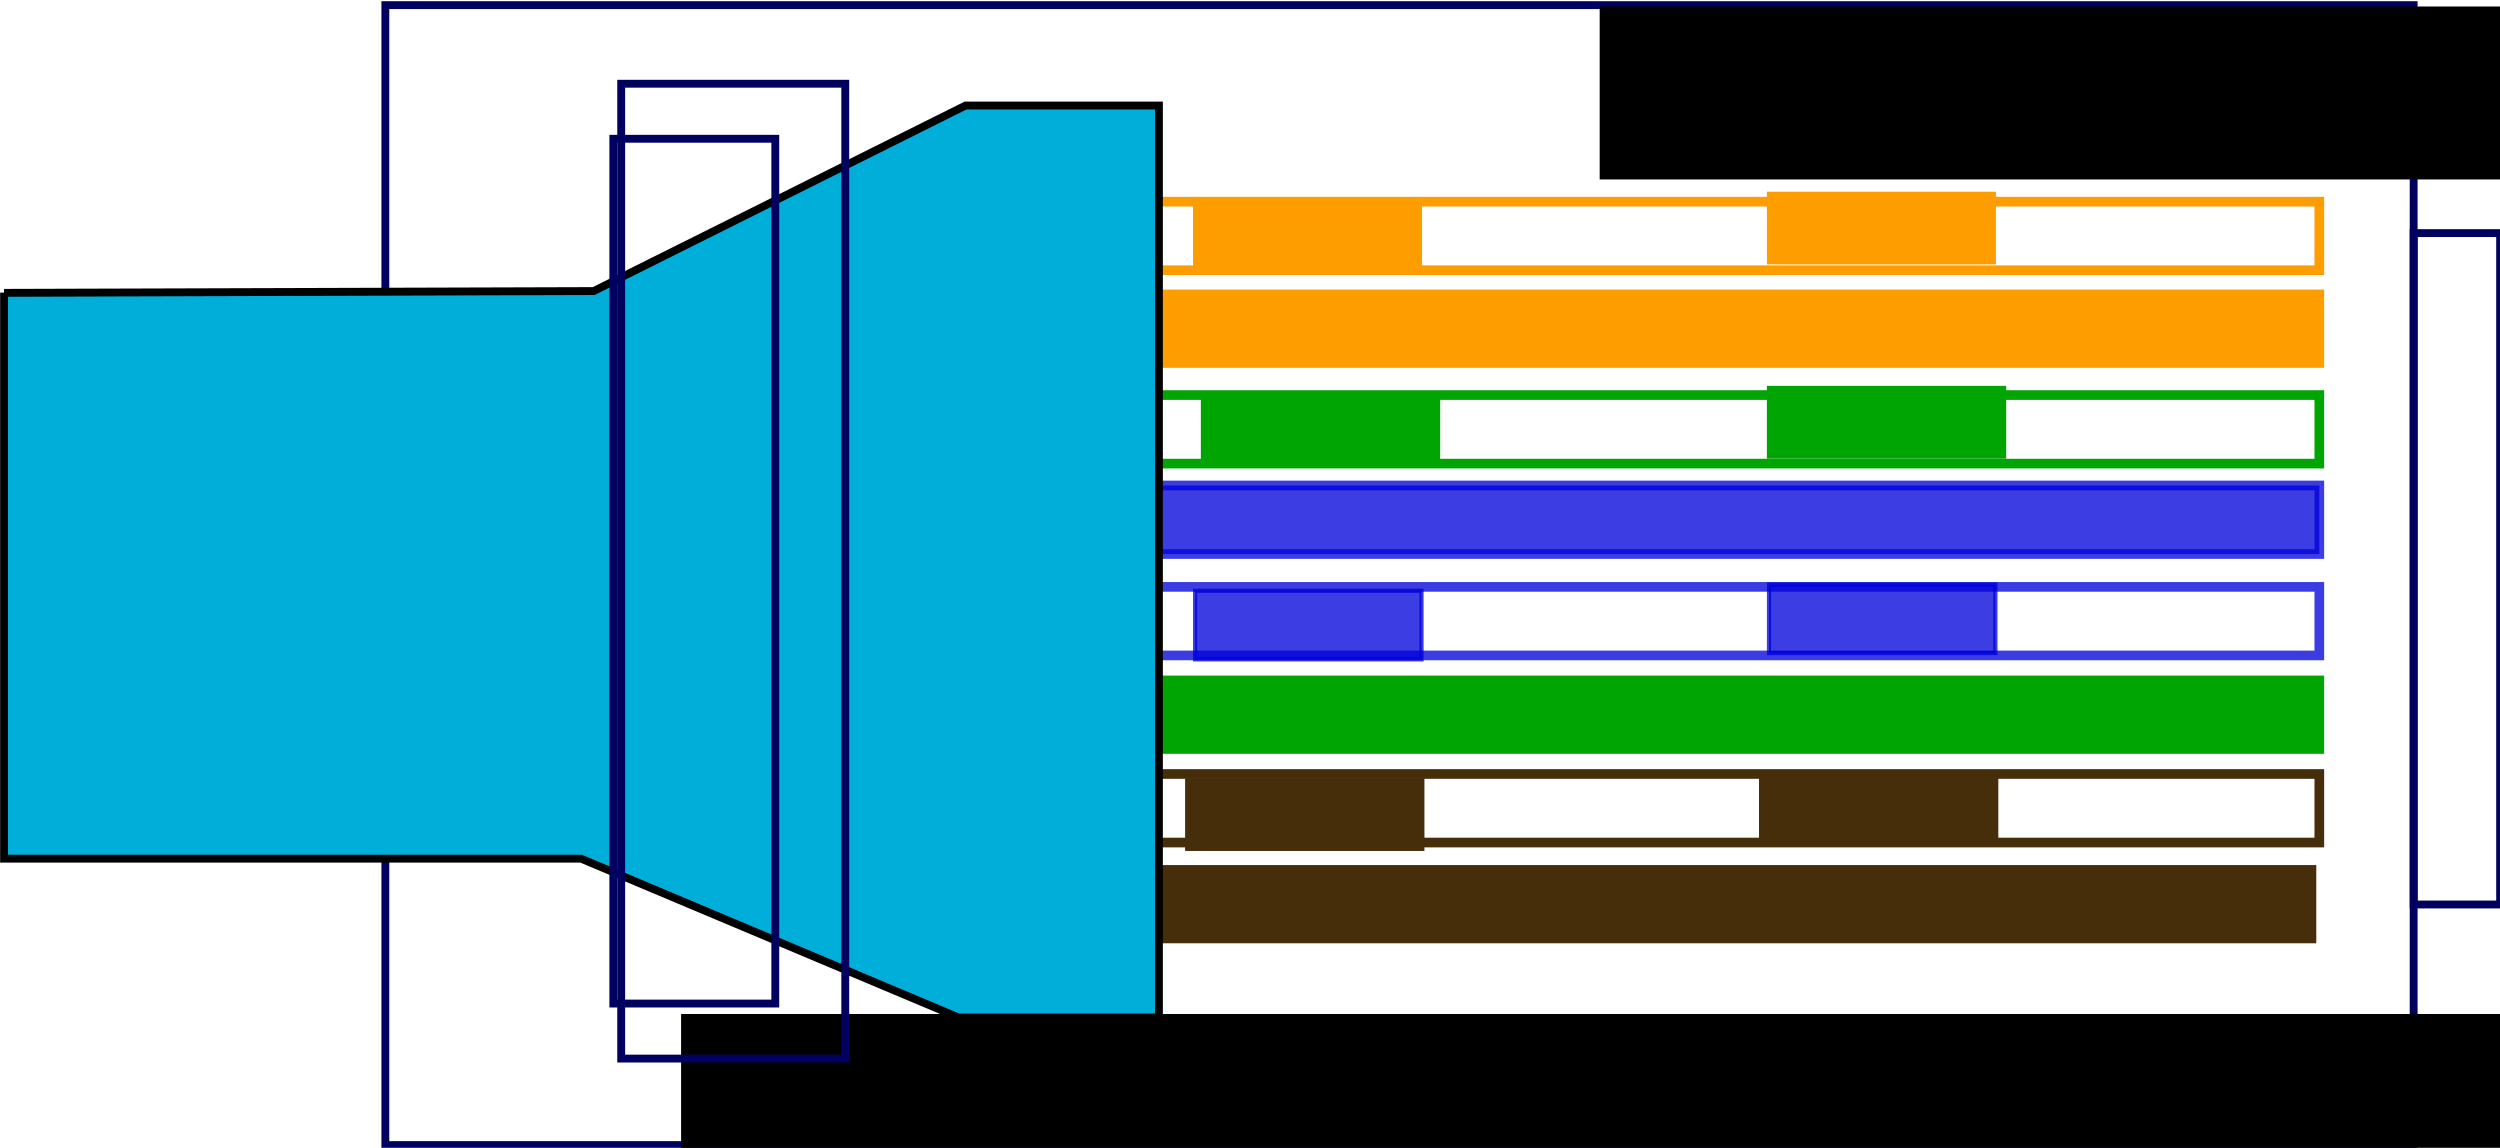 <svg xmlns:rdf="http://www.w3.org/1999/02/22-rdf-syntax-ns#" xmlns="http://www.w3.org/2000/svg" height="146" width="318" version="1.1" xmlns:cc="http://creativecommons.org/ns#" xmlns:dc="http://purl.org/dc/elements/1.1/">
<defs></defs>
<flowRoot style="letter-spacing:0px;word-spacing:0px;" font-weight="normal" xml:space="preserve" font-size="12px" transform="translate(-17.545,-9.309)" font-stretch="normal" line-height="125%" font-variant="normal" font-style="normal" font-family="Gruppo" fill="#000000"><flowRegion><rect height="12.4" width="191" y="140" x="130"/></flowRegion><flowPara font-size="12px">Locking tab is facing downor away in this</flowPara></flowRoot>
<flowRoot style="letter-spacing:0px;word-spacing:0px;" font-weight="normal" xml:space="preserve" font-size="12px" transform="translate(-17.545,-9.309)" font-stretch="normal" line-height="125%" font-variant="normal" font-style="normal" font-family="Gruppo" fill="#000000"><flowRegion><rect height="21.6" width="160" y="130" x="336"/></flowRegion><flowPara/></flowRoot>
<flowRoot style="letter-spacing:0px;word-spacing:0px;" font-weight="normal" xml:space="preserve" font-size="12px" transform="translate(-17.545,-9.309)" font-stretch="normal" line-height="125%" font-variant="normal" font-style="normal" font-family="Gruppo" fill="#000000"><flowRegion><rect height="16.1" width="237" y="161" x="219"/></flowRegion><flowPara/></flowRoot>
<flowRoot style="letter-spacing:0px;word-spacing:0px;" font-weight="normal" xml:space="preserve" font-size="12px" transform="translate(-17.545,-9.309)" font-stretch="normal" line-height="125%" font-variant="normal" font-style="normal" font-family="Gruppo" fill="#000000"><flowRegion><rect height="19.7" width="215" y="-29.7" x="158"/></flowRegion><flowPara/></flowRoot>
<g transform="translate(-34.983,130.651)">
<rect stroke-linejoin="miter" height="145" width="258" stroke="#00005e" stroke-linecap="butt" y="-130" x="84" stroke-width="1px" fill="none"/>
<rect stroke-linejoin="miter" style="enable-background:accumulate;color:#000000;" stroke-dasharray="none" stroke-dashoffset="0" height="85.4" width="11" stroke="#00005e" stroke-linecap="butt" stroke-miterlimit="4" y="-101" x="342" stroke-width="1px" fill="none"/>
<rect stroke-linejoin="miter" style="enable-background:accumulate;color:#000000;" stroke-dasharray="none" stroke-dashoffset="0" height="8.72" width="154" stroke="#462e0b" stroke-linecap="butt" stroke-miterlimit="4" y="-20" x="175" stroke-width="1.23px" fill="#462e0b"/>
<rect stroke-linejoin="miter" style="enable-background:accumulate;color:#000000;" stroke-dasharray="none" stroke-dashoffset="0" height="8.72" width="154" stroke="#462e0b" stroke-linecap="butt" stroke-miterlimit="4" y="-32.2" x="176" stroke-width="1.23px" fill="none"/>
<rect stroke-linejoin="miter" style="enable-background:accumulate;color:#000000;" stroke-dasharray="none" stroke-dashoffset="0" height="8.72" width="154" stroke="#00a503" stroke-linecap="butt" stroke-miterlimit="4" y="-44.1" x="176" stroke-width="1.23px" fill="#00a503"/>
<rect stroke-linejoin="miter" style="enable-background:accumulate;color:#000000;" stroke-dasharray="none" stroke-opacity="0.762" stroke-dashoffset="0" height="8.72" width="154" stroke="#0000db" stroke-linecap="butt" stroke-miterlimit="4" y="-56" x="176" stroke-width="1.23px" fill="none"/>
<rect stroke-linejoin="miter" style="enable-background:accumulate;color:#000000;" stroke-dasharray="none" stroke-dashoffset="0" height="8.72" width="153" stroke="#00a503" stroke-linecap="butt" stroke-miterlimit="4" y="-80.4" x="177" stroke-width="1.23px" fill="none"/>
<rect stroke-linejoin="miter" style="enable-background:accumulate;color:#000000;" stroke-dasharray="none" stroke-dashoffset="0" height="8.72" width="154" stroke="#fd9d00" stroke-linecap="butt" stroke-miterlimit="4" y="-93.2" x="176" stroke-width="1.23px" fill="#fd9d00"/>
<rect stroke-linejoin="miter" style="enable-background:accumulate;color:#000000;" stroke-dasharray="none" stroke-dashoffset="0" height="8.72" width="154" stroke="#fd9d00" stroke-linecap="butt" stroke-miterlimit="4" y="-105" x="176" stroke-width="1.23px" fill="none"/>
<rect stroke-linejoin="miter" style="enable-background:accumulate;color:#000000;" stroke-dasharray="none" stroke-opacity="0.762" fill-opacity="0.761" stroke-dashoffset="0" height="8.72" width="154" stroke="#0000db" stroke-linecap="butt" stroke-miterlimit="4" y="-68.9" x="176" stroke-width="1.23px" fill="#0000db"/>
<rect stroke-linejoin="miter" style="enable-background:accumulate;color:#000000;" stroke-dasharray="none" stroke-dashoffset="0" height="8.72" width="28.6" stroke="#fd9d00" stroke-linecap="butt" stroke-miterlimit="4" y="-106" x="260" stroke-width="0.531px" fill="#fd9d00"/>
<rect stroke-linejoin="miter" style="enable-background:accumulate;color:#000000;" stroke-dasharray="none" stroke-dashoffset="0" height="8.72" width="29.9" stroke="#00a503" stroke-linecap="butt" stroke-miterlimit="4" y="-81.3" x="260" stroke-width="0.543px" fill="#00a503"/>
<rect stroke-linejoin="miter" style="enable-background:accumulate;color:#000000;" stroke-dasharray="none" stroke-opacity="0.762" fill-opacity="0.761" stroke-dashoffset="0" height="8.72" width="28.8" stroke="#0000db" stroke-linecap="butt" stroke-miterlimit="4" y="-56.3" x="260" stroke-width="0.533px" fill="#0000db"/>
<rect stroke-linejoin="miter" style="enable-background:accumulate;color:#000000;" stroke-dasharray="none" stroke-dashoffset="0" height="8.72" width="29.9" stroke="#462e0b" stroke-linecap="butt" stroke-miterlimit="4" y="-32.2" x="259" stroke-width="0.543px" fill="#462e0b"/>
<flowRoot style="letter-spacing:0px;word-spacing:0px;" font-weight="normal" xml:space="preserve" transform="translate(104.462,-271.825)" font-style="normal" font-stretch="normal" line-height="125%" font-size="4px" font-variant="normal" font-family="Gruppo" fill="#000000"><flowRegion><rect y="142" x="134" width="189" height="22"/></flowRegion><flowPara font-weight="bold" font-size="18px">T568B Colors</flowPara></flowRoot>
<flowRoot style="letter-spacing:0px;word-spacing:0px;" font-weight="normal" xml:space="preserve" transform="translate(-40.382,37.629)" font-style="normal" font-stretch="normal" line-height="125%" font-size="12px" font-variant="normal" font-family="Gruppo" fill="#000000"><flowRegion><rect y="-39.3" x="162" width="251" height="31.2"/></flowRegion><flowPara font-weight="bold" font-size="14px">Locking tab is down or away from you</flowPara></flowRoot>
<path stroke-linejoin="miter" d="m35.5-93.4,75-0.229,47.3-23.6,24.6,0,0,116-25.5,0-48-20.2-73.4,0,0-72" stroke="#000" stroke-linecap="butt" stroke-width="1px" fill="#00aeda"/>
<rect stroke-linejoin="miter" style="enable-background:accumulate;color:#000000;" stroke-dasharray="none" stroke-dashoffset="0" height="124" width="28.5" stroke="#00005e" stroke-linecap="butt" stroke-miterlimit="4" y="-120" x="114" stroke-width="1px" fill="none"/>
<rect stroke-linejoin="miter" style="enable-background:accumulate;color:#000000;" stroke-dasharray="none" stroke-dashoffset="0" height="110" width="20.6" stroke="#00005e" stroke-linecap="butt" stroke-miterlimit="4" y="-113" x="113" stroke-width="1px" fill="none"/>
<rect stroke-linejoin="miter" style="enable-background:accumulate;color:#000000;" stroke-dasharray="none" stroke-dashoffset="0" height="8.72" width="28.6" stroke="#fd9d00" stroke-linecap="butt" stroke-miterlimit="4" y="-105" x="187" stroke-width="0.531px" fill="#fd9d00"/>
<rect stroke-linejoin="miter" style="enable-background:accumulate;color:#000000;" stroke-dasharray="none" stroke-dashoffset="0" height="8.72" width="29.9" stroke="#00a503" stroke-linecap="butt" stroke-miterlimit="4" y="-80.5" x="188" stroke-width="0.543px" fill="#00a503"/>
<rect stroke-linejoin="miter" style="enable-background:accumulate;color:#000000;" stroke-dasharray="none" stroke-opacity="0.762" fill-opacity="0.761" stroke-dashoffset="0" height="8.72" width="28.8" stroke="#0000db" stroke-linecap="butt" stroke-miterlimit="4" y="-55.5" x="187" stroke-width="0.533px" fill="#0000db"/>
<rect stroke-linejoin="miter" style="enable-background:accumulate;color:#000000;" stroke-dasharray="none" stroke-dashoffset="0" height="8.72" width="29.9" stroke="#462e0b" stroke-linecap="butt" stroke-miterlimit="4" y="-31.4" x="186" stroke-width="0.543px" fill="#462e0b"/>
</g>
</svg> 
